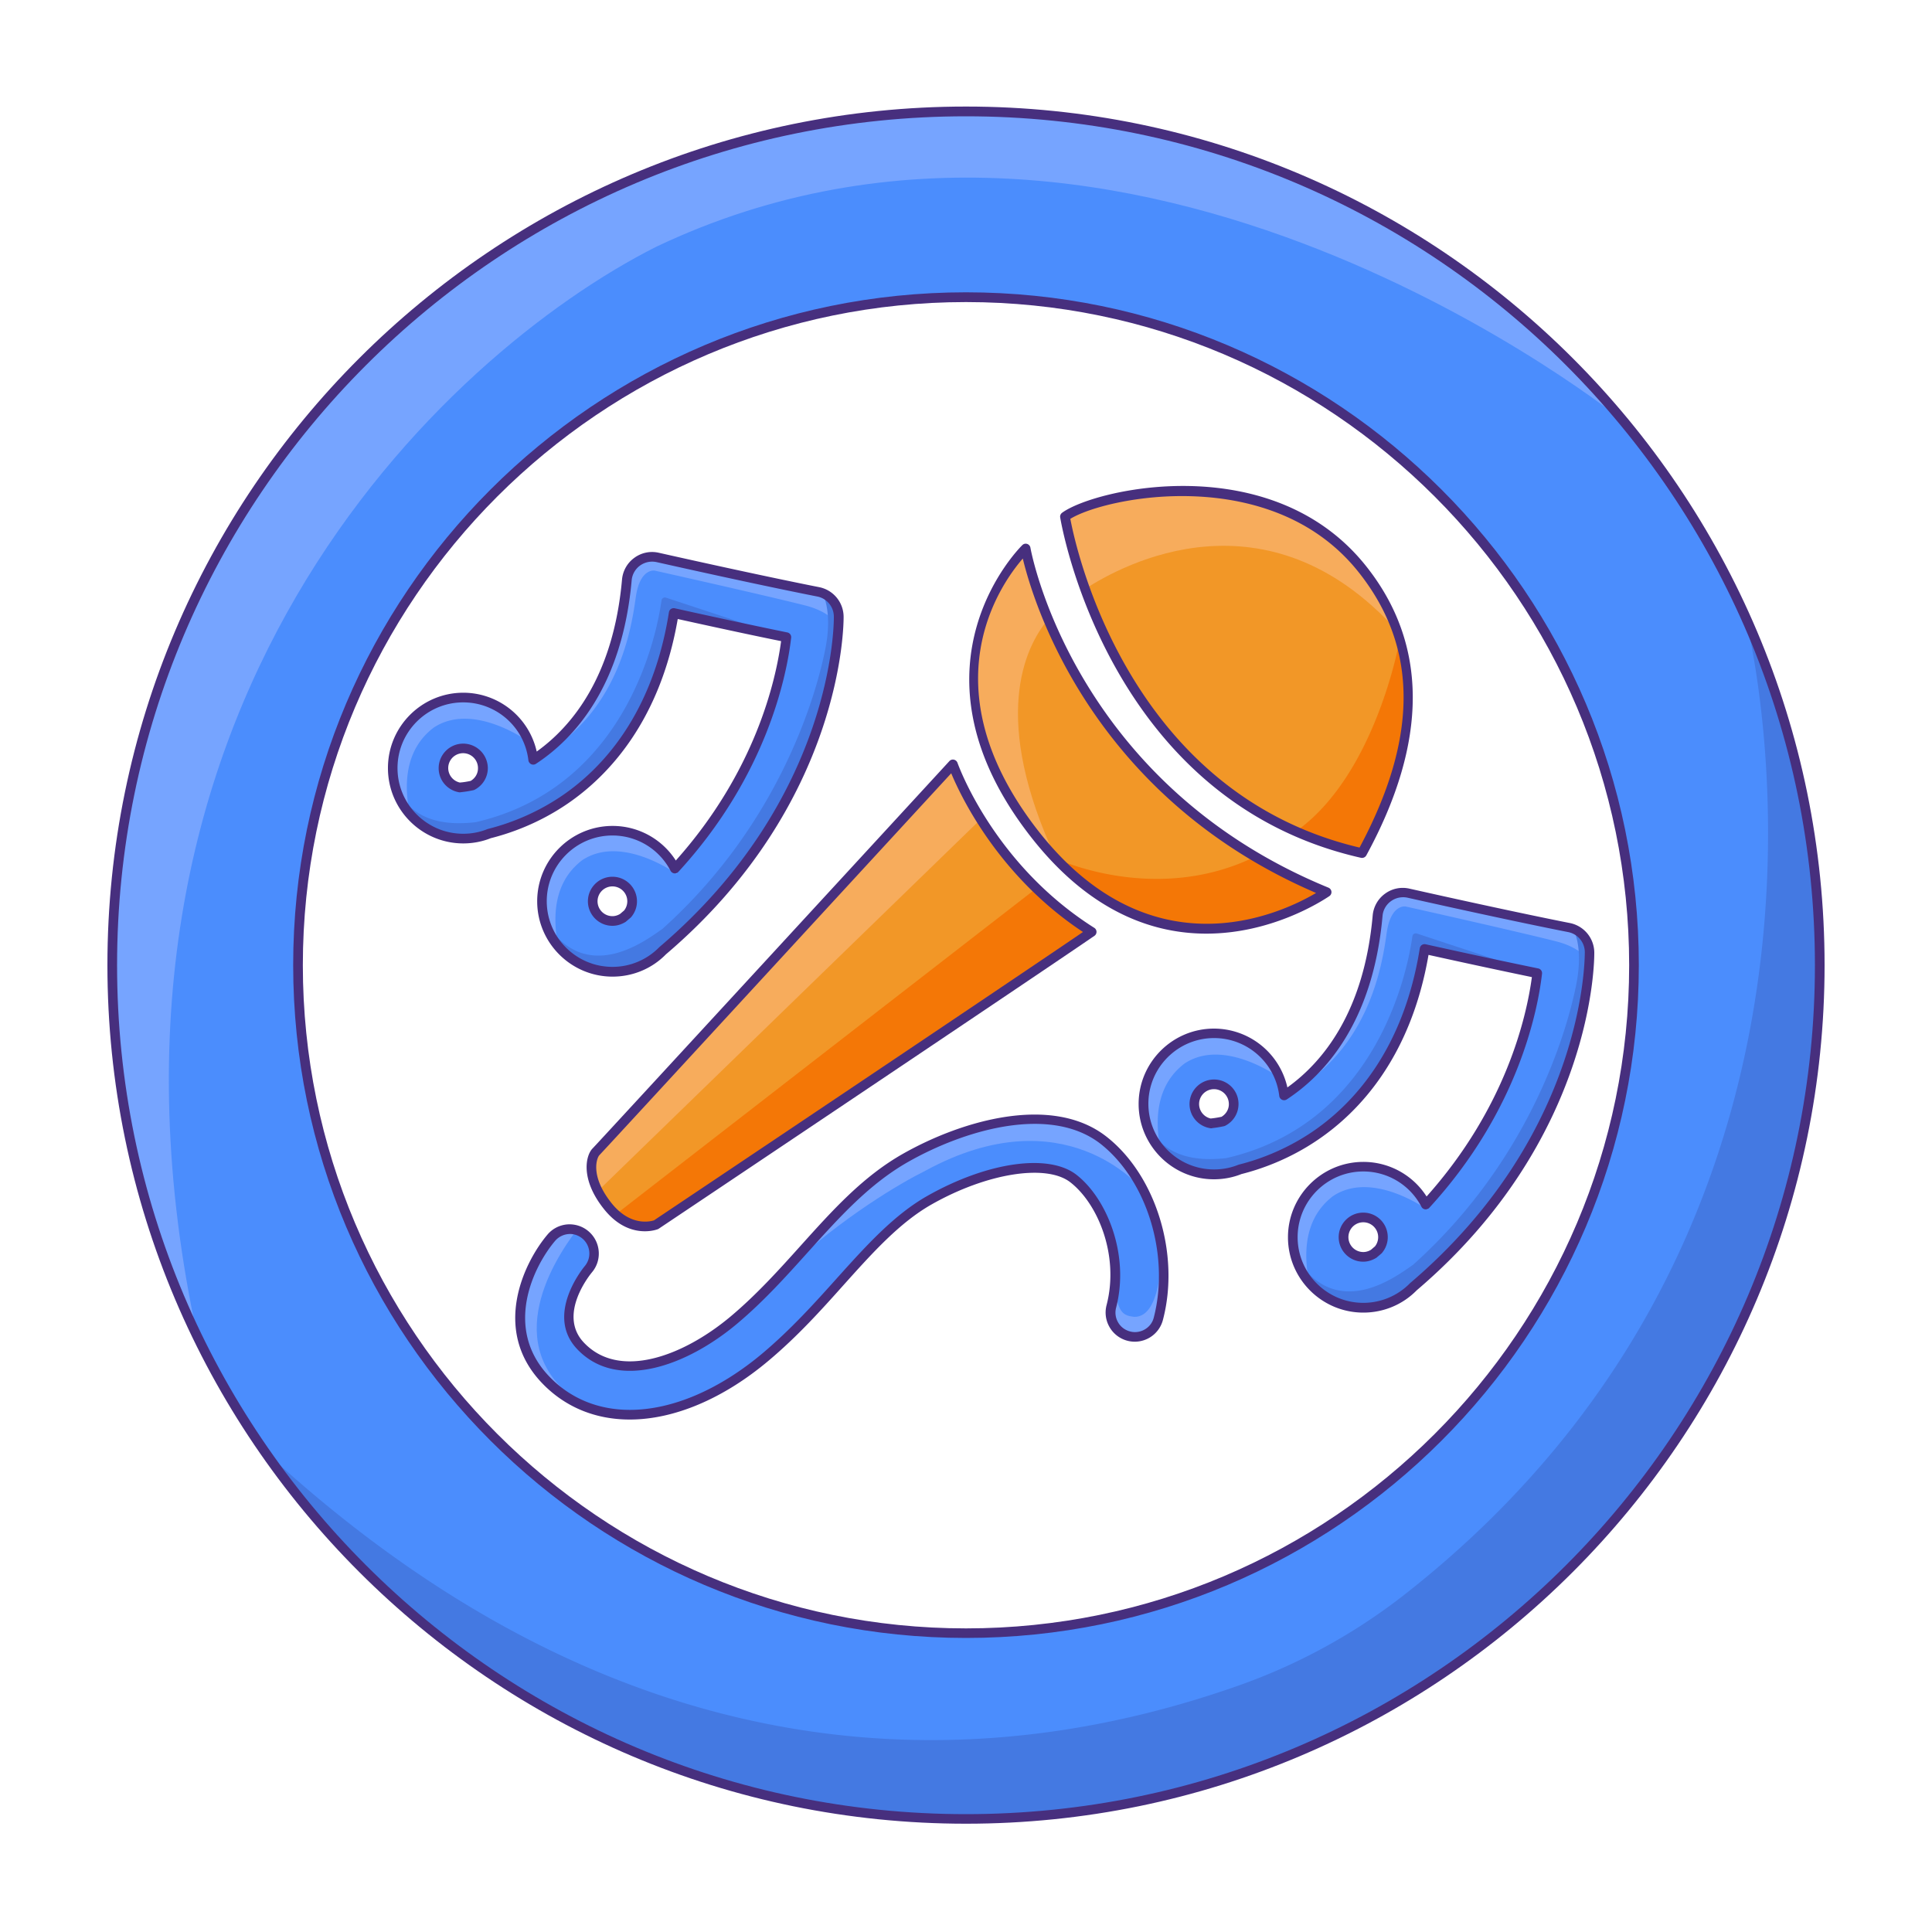 <?xml version="1.0" standalone="no"?><!DOCTYPE svg PUBLIC "-//W3C//DTD SVG 1.1//EN"
        "http://www.w3.org/Graphics/SVG/1.1/DTD/svg11.dtd">
<svg xmlns:xlink="http://www.w3.org/1999/xlink" t="1633787085246" class="icon" viewBox="0 0 1024 1024" version="1.1"
     xmlns="http://www.w3.org/2000/svg" p-id="62760" width="300" height="300">
    <defs>
        <style type="text/css"></style>
    </defs>
    <path d="M444.467 326.81a13.414 13.414 0 0 0-10.906-13.056c-0.256-0.051-28.365-5.53-85.094-18.227-3.789-0.87-7.731 0-10.906 2.253-3.123 2.304-5.12 5.837-5.478 9.677-4.762 53.709-28.16 81.203-49.613 95.283-2.15-18.534-17.971-32.973-37.069-32.973-20.582 0-37.376 16.742-37.376 37.376 0 20.582 16.742 37.376 37.376 37.376 4.915 0 9.574-0.973 13.875-2.714 10.035-2.509 24.781-7.629 39.885-17.869 22.118-15.053 49.152-44.186 57.856-98.867 28.365 6.298 48.23 10.445 59.699 12.8-2.56 21.658-13.363 72.755-59.085 122.624C351.437 448.512 338.944 440.32 324.608 440.32c-20.582 0-37.376 16.742-37.376 37.376 0 20.582 16.742 37.376 37.376 37.376 10.445 0 19.866-4.301 26.624-11.213 93.184-79.309 93.286-173.056 93.235-177.05zM245.504 396.698c5.786 0 10.445 4.71 10.445 10.445 0 3.994-2.304 7.424-5.581 9.216-3.328 0.717-5.478 0.922-5.99 0.973-0.205 0-0.358 0.102-0.563 0.102-4.966-0.819-8.755-5.12-8.755-10.291 0-5.786 4.659-10.445 10.445-10.445zM314.163 477.696c0-5.786 4.71-10.445 10.445-10.445s10.445 4.71 10.445 10.445c0 2.611-1.024 5.018-2.611 6.81-0.819 0.717-1.638 1.382-2.458 2.099-1.587 0.973-3.43 1.536-5.376 1.536-5.786 0-10.445-4.659-10.445-10.445z"
          fill="#4B8DFD" p-id="62761"></path>
    <path d="M336.998 316.416c2.202-15.462 10.035-13.978 10.035-13.978s54.886 12.237 79.411 18.381c9.421 2.355 14.797 6.4 17.92 10.445 0.102-2.458 0.102-4.045 0.102-4.506a13.414 13.414 0 0 0-10.906-13.056c-0.256-0.051-28.365-5.53-85.094-18.227-3.789-0.87-7.731 0-10.906 2.253-3.123 2.304-5.12 5.837-5.478 9.677-4.762 53.709-28.16 81.203-49.613 95.283 45.67-22.426 52.326-70.81 54.528-86.272zM245.504 369.766c-20.582 0-37.376 16.742-37.376 37.376 0 9.267 3.43 17.715 9.011 24.269-4.25-21.504 0.666-36.608 12.749-45.773 20.941-13.875 50.074 7.373 50.227 7.475-5.581-13.67-18.944-23.347-34.611-23.347zM324.25 440.013c-20.582 0-37.376 16.742-37.376 37.376 0 9.267 3.43 17.715 9.011 24.269-4.25-21.504 0.666-36.608 12.749-45.773 20.941-13.875 50.074 7.373 50.227 7.475a37.356 37.356 0 0 0-34.611-23.347z"
          fill="#76A4FF" p-id="62762"></path>
    <path d="M251.955 435.814c-9.779 0.973-33.075 2.816-42.752-19.968 3.942 16.435 18.688 28.672 36.301 28.672 4.915 0 9.574-0.973 13.875-2.714 10.035-2.509 24.781-7.629 39.885-17.869 22.118-15.053 49.152-44.186 57.856-98.867 28.365 6.298 48.23 10.445 59.699 12.8l-63.795-21.094a1.807 1.807 0 0 0-2.406 1.485c-2.048 14.643-16.845 98.714-98.662 117.555z"
          fill="#4479E2" p-id="62763"></path>
    <path d="M444.467 326.81a13.496 13.496 0 0 0-8.653-12.442s5.786 9.165 1.536 30.054C433.152 365.363 414.72 435.302 350.976 492.442c-8.346 5.632-40.397 30.874-62.208-4.198a37.386 37.386 0 0 0 35.84 26.829c10.445 0 19.866-4.301 26.624-11.213 93.184-79.309 93.286-173.056 93.235-177.05z"
          fill="#4479E2" p-id="62764"></path>
    <path d="M842.445 504.832a13.414 13.414 0 0 0-10.906-13.056c-0.256-0.051-28.365-5.53-85.094-18.227-3.789-0.87-7.731 0-10.906 2.253-3.123 2.304-5.12 5.837-5.478 9.677-4.762 53.709-28.16 81.203-49.613 95.283-2.15-18.534-17.971-32.973-37.069-32.973-20.582 0-37.376 16.742-37.376 37.376 0 20.582 16.742 37.376 37.376 37.376 4.915 0 9.574-0.973 13.875-2.714 10.035-2.509 24.781-7.629 39.885-17.869 22.118-15.053 49.152-44.186 57.856-98.867 28.365 6.298 48.23 10.445 59.699 12.8-2.56 21.658-13.363 72.755-59.085 122.624a37.35 37.35 0 0 0-33.075-20.07c-20.582 0-37.376 16.742-37.376 37.376 0 20.582 16.742 37.376 37.376 37.376 10.445 0 19.866-4.301 26.624-11.213 93.184-79.411 93.338-173.158 93.286-177.152z m-198.963 69.888c5.786 0 10.445 4.71 10.445 10.445 0 3.994-2.304 7.424-5.581 9.216-3.328 0.717-5.478 0.922-5.99 0.973-0.205 0-0.358 0.102-0.563 0.102-4.966-0.819-8.755-5.12-8.755-10.291 0-5.786 4.659-10.445 10.445-10.445z m68.608 80.998c0-5.786 4.71-10.445 10.445-10.445 5.786 0 10.445 4.71 10.445 10.445 0 2.611-1.024 5.018-2.611 6.81-0.819 0.717-1.638 1.382-2.458 2.099-1.587 0.973-3.43 1.536-5.376 1.536-5.734 0-10.445-4.659-10.445-10.445z"
          fill="#4B8DFD" p-id="62765"></path>
    <path d="M734.976 494.438c2.202-15.462 10.035-13.978 10.035-13.978s54.886 12.237 79.411 18.381c9.421 2.355 14.797 6.4 17.92 10.445 0.102-2.458 0.102-4.045 0.102-4.506a13.414 13.414 0 0 0-10.906-13.056c-0.256-0.051-28.365-5.53-85.094-18.227-3.789-0.87-7.731 0-10.906 2.253-3.123 2.304-5.12 5.837-5.478 9.677-4.762 53.709-28.16 81.203-49.613 95.283 45.67-22.426 52.326-70.81 54.528-86.272zM643.482 547.789c-20.582 0-37.376 16.742-37.376 37.376 0 9.267 3.43 17.715 9.011 24.269-4.25-21.504 0.666-36.608 12.749-45.773 20.941-13.875 50.074 7.373 50.227 7.475-5.581-13.67-18.995-23.347-34.611-23.347zM722.227 618.035c-20.582 0-37.376 16.742-37.376 37.376 0 9.267 3.43 17.715 9.011 24.269-4.25-21.504 0.666-36.608 12.749-45.773 20.941-13.875 50.074 7.373 50.227 7.475-5.581-13.67-18.944-23.347-34.611-23.347z"
          fill="#76A4FF" p-id="62766"></path>
    <path d="M649.933 613.837c-9.779 0.973-33.075 2.816-42.752-19.968 3.942 16.435 18.688 28.672 36.301 28.672 4.915 0 9.574-0.973 13.875-2.714 10.035-2.509 24.781-7.629 39.885-17.869 22.118-15.053 49.152-44.186 57.856-98.867 28.365 6.298 48.23 10.445 59.699 12.8l-63.795-21.094a1.807 1.807 0 0 0-2.406 1.485c-2.048 14.643-16.845 98.714-98.662 117.555z"
          fill="#4479E2" p-id="62767"></path>
    <path d="M842.445 504.832a13.496 13.496 0 0 0-8.653-12.442s5.786 9.165 1.536 30.054c-4.25 20.941-22.733 90.829-86.426 147.968-8.346 5.632-40.397 30.874-62.208-4.198a37.386 37.386 0 0 0 35.84 26.829c10.445 0 19.866-4.301 26.624-11.213 93.184-79.258 93.338-173.005 93.286-176.998z"
          fill="#4479E2" p-id="62768"></path>
    <path d="M512 59.034c-249.907 0-452.506 202.598-452.506 452.506S262.093 964.096 512 964.096c249.907 0 452.506-202.598 452.506-452.506S761.907 59.034 512 59.034z m0 806.605c-195.533 0-354.048-158.515-354.048-354.048S316.467 157.491 512 157.491s354.048 158.515 354.048 354.048-158.515 354.099-354.048 354.099z"
          fill="#4B8DFD" p-id="62769"></path>
    <path d="M564.48 273.818s22.579 147.866 157.44 178.33c20.89-38.4 42.496-97.434 0-150.682-48.128-60.314-140.493-40.038-157.44-27.648z"
          fill="#F29727" p-id="62770"></path>
    <path d="M543.59 290.765s21.043 125.286 159.539 182.118c-16.179 10.906-92.57 52.685-157.645-34.611s-1.894-147.507-1.894-147.507zM505.037 405.146s18.432 53.965 73.574 88.781c-35.942 24.627-230.81 155.187-230.81 155.187s-13.568 5.376-25.702-9.882c-12.134-15.258-8.755-26.266-6.195-28.774 2.509-2.56 189.133-205.312 189.133-205.312z"
          fill="#F29727" p-id="62771"></path>
    <path d="M333.773 749.875c-17.51 0-33.229-6.246-45.107-18.995-24.883-26.624-8.653-60.518 3.43-74.752a12.902 12.902 0 0 1 19.712 16.64c-0.87 1.075-19.661 24.064-4.301 40.499 19.866 21.248 55.296 8.448 81.613-13.67 13.824-11.622 25.651-24.781 37.069-37.478 16.896-18.79 32.819-36.506 53.76-48.384 31.181-17.664 77.363-30.72 104.806-9.37 25.498 19.814 38.093 60.518 29.235 94.618a12.882 12.882 0 0 1-15.718 9.267 12.882 12.882 0 0 1-9.267-15.718c7.014-27.187-4.71-55.808-20.122-67.789-13.67-10.65-45.773-5.837-76.237 11.469-17.306 9.779-31.846 26.01-47.309 43.162-12.032 13.363-24.474 27.187-39.629 39.987-24.064 20.173-49.459 30.515-71.936 30.515z"
          fill="#4B8DFD" p-id="62772"></path>
    <path d="M347.546 130.918C599.808 10.701 861.133 223.693 861.235 223.744 778.24 123.187 652.595 59.034 512 59.034c-249.907 0-452.506 202.598-452.506 452.506 0 70.861 16.282 137.882 45.312 197.581C32 374.835 236.442 187.136 347.546 130.918z"
          fill="#76A4FF" p-id="62773"></path>
    <path d="M924.877 326.144c0.154 0.512 82.125 313.242-180.429 519.014a310.333 310.333 0 0 1-88.576 48.435c-110.131 38.656-306.586 69.325-516.608-125.338 79.514 115.251 211.098 191.795 360.755 195.686 249.856 6.451 459.93-194.202 464.384-444.109 1.28-69.12-13.005-134.758-39.526-193.69z"
          fill="#4479E2" p-id="62774"></path>
    <path d="M519.731 434.278c-10.445-16.742-14.694-29.133-14.694-29.133s-186.624 202.803-189.133 205.312c-2.048 2.048-4.71 9.779 0.973 20.838l202.854-197.018z"
          fill="#F7AC5C" p-id="62775"></path>
    <path d="M326.298 643.686c10.854 9.574 21.453 5.427 21.453 5.427s194.867-130.56 230.81-155.187c-11.264-7.117-20.941-15.002-29.286-23.091l-222.976 172.851z"
          fill="#F47706" p-id="62776"></path>
    <path d="M555.418 328.346c-9.216-22.272-11.827-37.581-11.827-37.581s-63.232 60.211 1.894 147.507c4.71 6.298 9.421 11.827 14.234 16.845-34.56-74.035-16.896-111.565-4.301-126.771zM740.301 334.131c-3.891-10.957-9.83-21.914-18.381-32.666-48.179-60.314-140.544-40.09-157.44-27.648 0 0 2.458 15.974 10.496 38.451 20.224-13.21 96.358-54.374 165.325 21.862z"
          fill="#F7AC5C" p-id="62777"></path>
    <path d="M686.848 440.678c10.752 4.71 22.426 8.602 35.072 11.469 16.077-29.542 32.512-71.27 19.968-113.203-0.051 0.307-12.544 71.68-55.04 101.734zM703.13 472.832a289.434 289.434 0 0 1-37.837-18.79h-0.051c-52.89 25.907-105.523 1.024-105.523 1.024 61.542 64.512 128.41 27.904 143.411 17.766z"
          fill="#F47706" p-id="62778"></path>
    <path d="M305.562 652.083c-4.762-1.382-10.086 0-13.466 4.045-12.032 14.234-28.314 48.179-3.43 74.752 6.451 6.861 13.978 11.827 22.323 14.95-47.923-28.621-18.893-76.032-5.427-93.747zM606.106 631.194c-5.376-10.65-12.595-20.019-21.35-26.829-27.443-21.35-73.626-8.294-104.806 9.37-20.941 11.878-36.864 29.594-53.76 48.384-3.379 3.789-6.861 7.578-10.342 11.366 31.488-28.979 61.286-46.336 74.854-53.094 73.114-39.731 113.408 8.346 115.405 10.803zM589.056 692.48c-1.792 6.912 2.355 13.926 9.267 15.718 6.912 1.792 13.926-2.355 15.718-9.267 3.226-12.442 3.533-25.702 1.485-38.554 0.051 2.202 0.717 37.888-14.336 37.581-5.376-0.666-10.24-1.331-10.035-22.221h-0.051c0 5.53-0.614 11.162-2.048 16.742z"
          fill="#76A4FF" p-id="62779"></path>
    <path d="M512 154.931c-196.659 0-356.608 160-356.608 356.608S315.392 868.147 512 868.147c196.659 0 356.608-160 356.608-356.608S708.659 154.931 512 154.931z m0 708.147c-193.843 0-351.488-157.696-351.488-351.488 0-193.843 157.696-351.488 351.488-351.488s351.488 157.696 351.488 351.488c0 193.792-157.645 351.488-351.488 351.488z"
          fill="#472F7E" p-id="62780"></path>
    <path d="M512 56.474c-250.931 0-455.066 204.134-455.066 455.066s204.134 455.066 455.066 455.066 455.066-204.134 455.066-455.066S762.931 56.474 512 56.474z m0 905.062c-248.115 0-449.946-201.83-449.946-449.946 0-248.115 201.83-449.946 449.946-449.946s449.946 201.83 449.946 449.946c0 248.064-201.83 449.946-449.946 449.946z"
          fill="#472F7E" p-id="62781"></path>
    <path d="M721.357 454.656a2.606 2.606 0 0 0 2.816-1.28c32.922-60.467 32.819-112.077-0.256-153.498-49.92-62.515-143.667-40.806-160.973-28.109-0.768 0.563-1.178 1.485-1.024 2.458 0.256 1.485 24.422 149.914 159.437 180.429zM567.296 274.995c19.046-11.725 106.752-29.389 152.627 28.058 31.795 39.834 32 87.654 0.666 146.176-122.47-28.928-150.323-158.362-153.293-174.234z"
          fill="#472F7E" p-id="62782"></path>
    <path d="M639.386 494.848c33.997 0 60.211-16.538 65.178-19.866 0.768-0.512 1.229-1.434 1.126-2.406a2.601 2.601 0 0 0-1.587-2.099c-135.475-55.603-157.747-178.893-157.952-180.173a2.591 2.591 0 0 0-1.69-1.997 2.488 2.488 0 0 0-2.56 0.563c-0.666 0.614-64.102 62.771 1.587 150.886 31.949 42.957 66.765 55.091 95.898 55.091z m-97.28-198.81c5.632 23.552 36.557 126.208 155.443 177.254-18.995 11.213-89.6 44.493-150.067-36.608-54.938-73.728-17.357-126.822-5.376-140.646zM320.102 640.819c7.731 9.728 16.026 11.776 21.709 11.776 3.994 0 6.656-1.024 6.912-1.126 0.154-0.051 0.307-0.154 0.461-0.256 1.946-1.28 195.328-130.816 230.861-155.187a2.534 2.534 0 0 0-0.051-4.25c-53.658-33.894-72.294-86.938-72.499-87.45-0.307-0.87-1.024-1.485-1.894-1.69s-1.792 0.102-2.406 0.768c-1.843 2.048-186.266 202.394-189.082 205.261-3.584 3.533-6.81 16.128 5.99 32.154z m-2.406-28.57c2.406-2.406 162.355-176.23 186.47-202.394 5.376 12.902 25.446 54.733 69.837 84.122-41.779 28.518-219.341 147.456-227.379 152.832-1.741 0.563-12.493 3.43-22.528-9.165-11.622-14.592-7.68-24.115-6.4-25.395z"
          fill="#472F7E" p-id="62783"></path>
    <path d="M586.291 602.317c-28.467-22.118-75.776-8.858-107.622 9.165-21.35 12.083-37.376 29.952-54.426 48.896-11.366 12.646-23.142 25.702-36.813 37.222-25.395 21.35-59.341 33.894-78.08 13.875-13.926-14.899 3.635-36.198 4.403-37.12 5.478-6.502 4.659-16.23-1.843-21.76-3.123-2.662-7.168-3.942-11.264-3.635-4.096 0.358-7.834 2.253-10.496 5.427-12.544 14.848-29.44 50.227-3.328 78.182 12.134 12.954 28.365 19.814 46.95 19.814 23.552 0 49.664-11.059 73.574-31.181 15.36-12.902 27.853-26.778 39.885-40.243 15.258-16.998 29.696-33.075 46.643-42.65 29.184-16.538 60.723-21.555 73.421-11.674 14.746 11.469 26.01 38.963 19.2 65.126-1.024 3.994-0.461 8.141 1.638 11.725a15.421 15.421 0 0 0 28.262-3.994c9.165-34.918-3.84-76.749-30.106-97.178z m25.242 96c-0.666 2.662-2.355 4.915-4.762 6.298-2.355 1.382-5.171 1.792-7.834 1.075s-4.915-2.355-6.298-4.762c-1.382-2.355-1.792-5.171-1.075-7.834 7.27-28.211-4.966-57.958-21.043-70.451-14.694-11.418-47.206-6.81-79.104 11.264-17.664 10.035-32.358 26.368-47.923 43.674-11.93 13.312-24.32 27.034-39.373 39.731-22.989 19.302-47.923 29.952-70.246 29.952-17.152 0-32.102-6.298-43.213-18.176-23.654-25.293-8.038-57.702 3.533-71.373 1.792-2.099 4.301-3.379 7.014-3.635 0.307 0 0.563-0.051 0.87-0.051a10.358 10.358 0 0 1 7.885 16.998c-0.87 1.024-21.146 25.754-4.198 43.878 21.043 22.477 57.907 9.421 85.094-13.466 13.926-11.725 25.805-24.934 37.325-37.734 16.742-18.586 32.512-36.147 53.146-47.872 30.515-17.306 75.52-30.157 101.99-9.574 24.576 19.354 36.762 58.88 28.211 92.058zM359.219 328.09c25.242 5.581 43.366 9.421 54.784 11.725-2.816 20.941-13.67 69.069-55.808 116.275a39.721 39.721 0 0 0-33.536-18.33c-22.016 0-39.936 17.92-39.936 39.936s17.92 39.936 39.936 39.936c10.752 0 20.89-4.25 28.314-11.827 94.054-80.077 94.208-175.053 94.157-179.046a16.087 16.087 0 0 0-13.005-15.565c-0.256-0.051-28.467-5.53-84.992-18.227-4.506-1.024-9.216-0.051-12.954 2.714-3.738 2.714-6.093 6.912-6.502 11.52-4.557 51.098-26.368 77.619-45.21 91.136a39.916 39.916 0 0 0-38.912-31.181c-22.016 0-39.936 17.92-39.936 39.936s17.92 39.936 39.936 39.936c5.069 0 10.086-0.973 14.541-2.765 9.984-2.509 25.19-7.68 40.704-18.278 21.504-14.694 48.998-43.571 58.419-97.894zM258.458 439.398c-4.147 1.69-8.499 2.509-12.954 2.509-19.2 0-34.816-15.616-34.816-34.816s15.616-34.816 34.816-34.816c17.664 0 32.512 13.21 34.56 30.72 0.102 0.87 0.666 1.638 1.485 2.048 0.819 0.358 1.741 0.307 2.509-0.205 20.378-13.363 45.722-41.114 50.739-97.229 0.256-3.123 1.894-5.99 4.403-7.834 2.56-1.843 5.734-2.509 8.806-1.843 57.293 12.851 84.941 18.176 85.146 18.227a10.906 10.906 0 0 1 8.806 10.598c0.051 3.942-0.102 96.563-92.518 175.258a34.616 34.616 0 0 1-24.832 10.445c-19.2 0-34.816-15.616-34.816-34.816s15.616-34.816 34.816-34.816c12.954 0 24.781 7.168 30.822 18.739a2.56 2.56 0 0 0 4.147 0.512c46.746-50.944 57.395-103.731 59.75-124.058 0.154-1.331-0.717-2.56-2.048-2.816-11.52-2.355-31.232-6.502-59.648-12.8-0.717-0.154-1.434 0-1.997 0.358s-0.973 1.024-1.075 1.69C345.958 378.88 318.976 407.398 297.83 421.786a124.375 124.375 0 0 1-39.373 17.613z"
          fill="#472F7E" p-id="62784"></path>
    <path d="M245.504 394.138c-7.168 0-13.005 5.837-13.005 13.005 0 6.349 4.557 11.725 10.906 12.8h0.154c0.307 0 0.87-0.051 1.075-0.102 0.41-0.051 2.714-0.256 6.298-1.024 0.256-0.051 0.461-0.154 0.666-0.256 4.301-2.253 6.963-6.656 6.963-11.469a13.092 13.092 0 0 0-13.056-12.954z m3.942 19.763c-3.174 0.666-5.069 0.819-5.325 0.819-0.102 0-0.256 0.051-0.358 0.051a7.885 7.885 0 0 1-6.195-7.68 7.885 7.885 0 0 1 15.77 0c0.051 2.816-1.434 5.376-3.891 6.81zM324.608 464.691c-7.168 0-13.005 5.837-13.005 13.005s5.837 13.005 13.005 13.005c2.355 0 4.659-0.666 7.014-2.099l2.765-2.355c2.099-2.406 3.226-5.427 3.226-8.499 0-7.219-5.837-13.056-13.005-13.056z m6.195 17.869l-2.15 1.843c-1.28 0.768-2.662 1.178-4.045 1.178a7.885 7.885 0 1 1 6.195-3.021zM643.482 572.16c-7.168 0-13.005 5.837-13.005 13.005 0 6.349 4.557 11.725 10.906 12.8 0.154 0 0.256 0.051 0.41 0.051h0.307c0.154 0 0.358-0.051 0.461-0.102 0.41-0.051 2.714-0.256 6.246-1.024 0.256-0.051 0.461-0.154 0.666-0.256 4.301-2.253 6.963-6.656 6.963-11.469 0.051-7.168-5.786-13.005-12.954-13.005z m3.942 19.763c-3.123 0.666-5.069 0.819-5.325 0.87-0.102 0-0.205 0-0.358 0.051a7.885 7.885 0 0 1-6.195-7.68 7.885 7.885 0 0 1 15.77 0c0.051 2.765-1.485 5.325-3.891 6.758z"
          fill="#472F7E" p-id="62785"></path>
    <path d="M845.005 504.781a16.087 16.087 0 0 0-13.005-15.565c-0.256-0.051-28.416-5.53-84.992-18.227-4.506-1.024-9.216-0.051-12.954 2.714-3.738 2.714-6.093 6.912-6.502 11.52-4.557 51.098-26.368 77.619-45.21 91.136a39.916 39.916 0 0 0-38.912-31.181c-22.016 0-39.936 17.92-39.936 39.936s17.92 39.936 39.936 39.936c5.069 0 10.086-0.973 14.541-2.765 9.984-2.509 25.19-7.68 40.704-18.278 21.606-14.694 49.101-43.571 58.47-97.894 24.986 5.53 43.213 9.37 54.784 11.776-2.816 20.941-13.67 69.069-55.808 116.275a39.721 39.721 0 0 0-33.536-18.33c-22.016 0-39.936 17.92-39.936 39.936s17.92 39.936 39.936 39.936c10.752 0 20.89-4.25 28.314-11.827 94.106-80.179 94.157-175.053 94.106-179.098z m-97.638 175.309a34.591 34.591 0 0 1-24.781 10.445c-19.2 0-34.816-15.616-34.816-34.816s15.616-34.816 34.816-34.816c12.954 0 24.781 7.168 30.822 18.739a2.56 2.56 0 0 0 4.147 0.512c46.746-50.944 57.395-103.731 59.75-124.058 0.154-1.331-0.717-2.56-2.048-2.816-11.725-2.406-31.539-6.554-59.648-12.8-0.717-0.154-1.382 0-1.997 0.358-0.563 0.41-0.973 1.024-1.075 1.69-8.653 54.272-35.635 82.79-56.73 97.178a123.699 123.699 0 0 1-39.373 17.613c-4.147 1.69-8.499 2.509-12.954 2.509-19.2 0-34.816-15.616-34.816-34.816s15.616-34.816 34.816-34.816c17.664 0 32.512 13.21 34.56 30.72a2.586 2.586 0 0 0 3.994 1.792c20.378-13.363 45.722-41.114 50.739-97.229 0.256-3.123 1.894-5.99 4.454-7.834 2.56-1.843 5.734-2.509 8.806-1.843 57.293 12.851 84.941 18.176 85.146 18.227a10.906 10.906 0 0 1 8.806 10.598c-0.051 4.147-0.102 96.717-92.621 175.462z"
          fill="#472F7E" p-id="62786"></path>
    <path d="M722.534 642.714c-7.168 0-13.005 5.837-13.005 13.005 0 7.168 5.837 13.005 13.005 13.005 2.304 0 4.659-0.666 7.014-2.099l2.765-2.355c2.099-2.406 3.226-5.427 3.226-8.499a12.969 12.969 0 0 0-13.005-13.056z m6.246 17.869l-2.15 1.843c-1.28 0.768-2.662 1.178-4.045 1.178a7.885 7.885 0 1 1 6.195-3.021z"
          fill="#472F7E" p-id="62787"></path>
</svg>